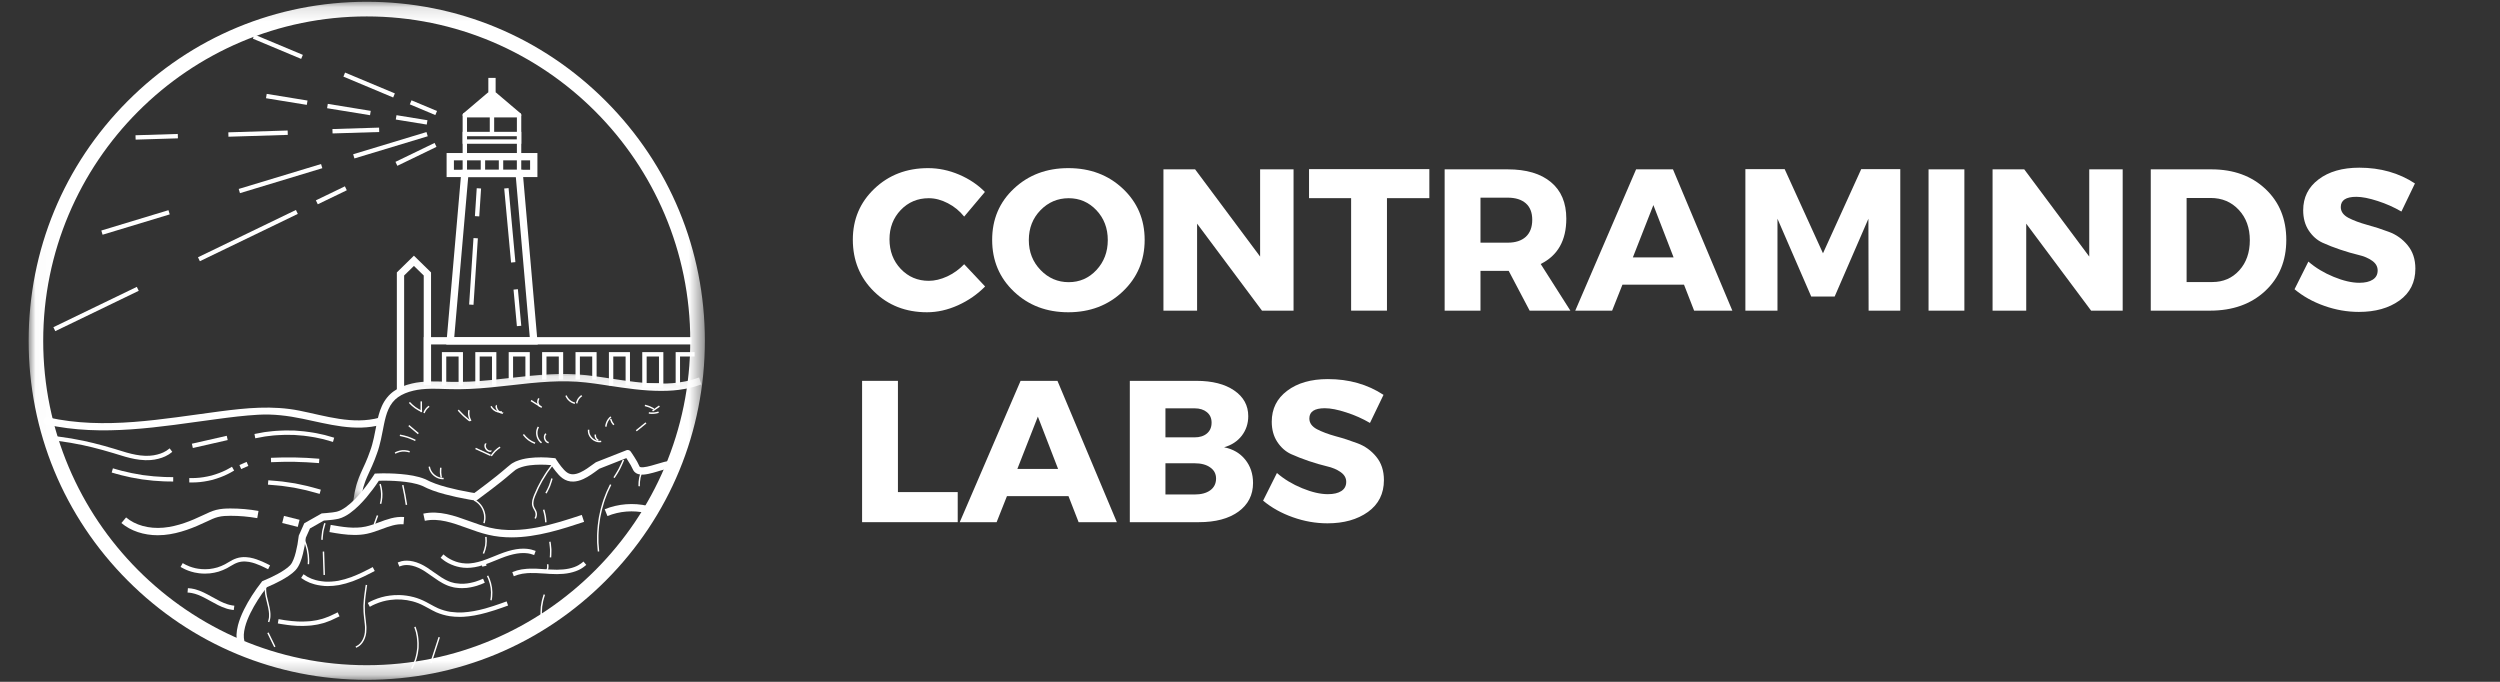 <svg width="176" height="48" viewBox="0 0 176 48" fill="none" xmlns="http://www.w3.org/2000/svg">
<rect x="0" y="0" width="176" height="48" fill="#333333" stroke="none"/>
<mask id="mask0_5250_25894" style="mask-type:luminance" maskUnits="userSpaceOnUse" x="2" y="0" width="48" height="48">
<path d="M2.02 0.133H49.539V47.78H2.02V0.133Z" fill="white"/>
</mask>
<g mask="url(#mask0_5250_25894)">
<path d="M25.82 1.156C13.259 1.156 3.042 11.401 3.042 23.993C3.042 36.586 13.259 46.831 25.82 46.831C38.378 46.831 48.595 36.586 48.595 23.993C48.595 11.401 38.378 1.156 25.82 1.156ZM25.82 47.86C19.46 47.86 13.483 45.377 8.988 40.87C4.491 36.362 2.016 30.368 2.016 23.993C2.016 17.618 4.491 11.625 8.988 7.116C13.483 2.608 19.46 0.125 25.82 0.125C32.178 0.125 38.154 2.608 42.65 7.116C47.147 11.625 49.622 17.618 49.622 23.993C49.622 30.368 47.147 36.362 42.65 40.87C38.154 45.377 32.178 47.86 25.82 47.86Z" fill="white"/>
</g>
<path d="M16.705 45.249C16.616 44.892 16.632 44.499 16.755 44.01C16.848 43.661 16.986 43.302 17.18 42.911C17.505 42.256 17.923 41.605 18.418 40.971L18.46 40.918L18.52 40.892C18.883 40.743 19.228 40.58 19.543 40.409C19.71 40.319 19.87 40.223 20.02 40.122C20.194 40.006 20.323 39.903 20.425 39.795C20.535 39.679 20.608 39.519 20.665 39.379C20.724 39.234 20.777 39.069 20.828 38.861C20.915 38.519 20.981 38.157 21.028 37.752L21.032 37.712L21.422 36.837L22.647 36.144L22.994 36.117C23.076 36.109 23.157 36.1 23.239 36.091C23.285 36.087 23.331 36.082 23.377 36.078C23.41 36.072 23.448 36.067 23.487 36.061L23.584 36.045C23.632 36.038 23.677 36.032 23.714 36.021C23.822 35.992 23.925 35.951 24.028 35.898C24.145 35.837 24.251 35.765 24.332 35.71C24.772 35.396 25.139 34.993 25.408 34.679C25.736 34.289 26.041 33.876 26.314 33.453L26.385 33.341L26.519 33.335C27.075 33.311 27.648 33.324 28.226 33.374C28.787 33.427 29.381 33.506 29.936 33.734L29.959 33.745C30.384 33.968 30.866 34.144 31.475 34.304C31.96 34.434 32.49 34.548 33.093 34.657L33.18 34.672C33.251 34.684 33.323 34.696 33.394 34.707L33.647 34.521L34.315 34.017L34.973 33.502C35.084 33.42 35.189 33.33 35.29 33.243L35.611 32.973C35.649 32.94 35.684 32.911 35.719 32.881C35.792 32.819 35.867 32.754 35.95 32.694L35.974 32.675C35.998 32.659 36.02 32.64 36.043 32.626L36.062 32.615L36.274 32.501L36.37 32.462C36.626 32.359 36.912 32.288 37.246 32.245C37.8 32.179 38.381 32.181 38.978 32.247L39.101 32.26L39.167 32.363C39.285 32.545 39.398 32.705 39.517 32.854C39.642 33.006 39.763 33.151 39.908 33.254C40.033 33.346 40.187 33.394 40.344 33.389C40.496 33.385 40.663 33.343 40.852 33.256C41.182 33.104 41.477 32.887 41.791 32.657L41.883 32.591C41.903 32.574 41.941 32.545 41.994 32.525L44.084 31.703C44.09 31.699 44.095 31.697 44.101 31.696L44.125 31.688C44.231 31.661 44.343 31.701 44.407 31.795L44.436 31.839C44.462 31.876 44.486 31.911 44.51 31.946C44.629 32.122 44.741 32.309 44.849 32.49L44.858 32.506L44.999 32.789C45.005 32.798 45.012 32.811 45.017 32.824C45.025 32.837 45.032 32.854 45.038 32.863C45.049 32.872 45.056 32.876 45.058 32.876L45.069 32.879C45.118 32.898 45.182 32.903 45.278 32.896C45.357 32.89 45.445 32.877 45.555 32.854C45.755 32.813 45.953 32.754 46.143 32.697L46.275 32.659C46.433 32.611 46.594 32.561 46.759 32.519C46.975 32.466 47.214 32.407 47.467 32.427L47.423 32.94C47.256 32.925 47.076 32.971 46.888 33.017C46.733 33.058 46.576 33.105 46.422 33.151L46.29 33.192C46.097 33.249 45.879 33.313 45.659 33.359C45.525 33.387 45.415 33.403 45.313 33.411C45.201 33.418 45.054 33.418 44.904 33.367C44.819 33.341 44.742 33.293 44.671 33.223C44.611 33.161 44.579 33.098 44.557 33.052L44.403 32.747C44.304 32.582 44.203 32.413 44.095 32.251L42.194 32.999C42.185 33.008 42.174 33.014 42.165 33.021L42.093 33.072C41.774 33.308 41.444 33.55 41.067 33.725C40.81 33.841 40.579 33.898 40.357 33.903C40.086 33.913 39.822 33.828 39.607 33.672C39.415 33.534 39.259 33.352 39.12 33.177C39.011 33.043 38.907 32.901 38.803 32.745C38.285 32.697 37.783 32.699 37.308 32.756C37.02 32.793 36.777 32.854 36.562 32.94L36.48 32.973L36.318 33.061C36.309 33.069 36.298 33.076 36.287 33.083L36.252 33.111C36.184 33.159 36.12 33.214 36.053 33.273C36.016 33.306 35.977 33.337 35.939 33.368L35.622 33.637C35.517 33.727 35.404 33.821 35.286 33.911L34.626 34.425L33.53 35.247L33.427 35.232C33.315 35.218 33.203 35.197 33.092 35.179L33.005 35.164C32.386 35.054 31.843 34.934 31.345 34.802C30.703 34.635 30.189 34.446 29.731 34.207C29.242 34.008 28.695 33.934 28.18 33.887C27.672 33.843 27.166 33.83 26.671 33.844C26.405 34.247 26.112 34.639 25.799 35.012C25.509 35.35 25.115 35.784 24.629 36.131C24.532 36.199 24.405 36.284 24.262 36.355C24.13 36.425 23.989 36.48 23.85 36.517C23.788 36.536 23.72 36.545 23.661 36.554L23.567 36.569C23.523 36.576 23.48 36.583 23.434 36.589C23.384 36.594 23.338 36.598 23.294 36.604C23.208 36.613 23.122 36.622 23.036 36.629L22.801 36.648L21.822 37.203L21.532 37.852C21.483 38.264 21.417 38.635 21.327 38.986C21.268 39.219 21.21 39.405 21.142 39.574C21.065 39.76 20.966 39.973 20.796 40.15C20.667 40.286 20.511 40.414 20.304 40.552C20.141 40.661 19.967 40.765 19.787 40.863C19.474 41.032 19.136 41.194 18.781 41.343C18.324 41.933 17.941 42.536 17.639 43.14C17.462 43.499 17.334 43.826 17.252 44.139C17.151 44.539 17.136 44.852 17.204 45.124L16.705 45.249Z" fill="white"/>
<mask id="mask1_5250_25894" style="mask-type:luminance" maskUnits="userSpaceOnUse" x="24" y="26" width="26" height="10">
<path d="M24.406 26.117H49.539V35.529H24.406V26.117Z" fill="white"/>
</mask>
<g mask="url(#mask1_5250_25894)">
<path d="M25.379 35.345L24.871 35.264L24.924 34.933C24.93 34.897 24.935 34.864 24.941 34.828C24.954 34.74 24.97 34.63 25.003 34.509L25.06 34.27C25.065 34.251 25.067 34.239 25.071 34.224C25.078 34.187 25.087 34.15 25.1 34.114L25.146 33.97C25.159 33.935 25.17 33.902 25.181 33.869C25.201 33.801 25.227 33.726 25.258 33.648L25.392 33.321L25.727 32.588C25.841 32.323 25.953 32.058 26.048 31.77L26.052 31.759C26.167 31.459 26.252 31.121 26.318 30.828C26.362 30.626 26.402 30.419 26.446 30.198C26.473 30.055 26.501 29.909 26.53 29.764C26.611 29.386 26.703 28.985 26.882 28.591C27.077 28.156 27.37 27.79 27.729 27.538C28.079 27.292 28.505 27.112 28.998 27C29.383 26.908 29.808 26.862 30.369 26.852C30.697 26.851 31.029 26.86 31.352 26.871C31.482 26.875 31.612 26.878 31.742 26.882C32.573 26.902 33.471 26.863 34.485 26.762C34.971 26.716 35.464 26.659 35.941 26.606C36.37 26.558 36.813 26.509 37.248 26.465C38.311 26.36 39.175 26.317 39.965 26.33C40.876 26.34 41.752 26.463 42.502 26.575L42.895 26.634C43.542 26.733 44.152 26.825 44.726 26.889C46.024 27.044 47.192 27.044 48.013 26.889L48.292 26.841L48.745 26.729C48.774 26.72 48.809 26.709 48.842 26.698C48.864 26.691 48.882 26.683 48.902 26.678L49.218 26.573L49.377 27.062L49.005 27.185C48.965 27.2 48.921 27.215 48.873 27.227L48.389 27.347L48.105 27.396C47.236 27.558 46.013 27.56 44.666 27.4C44.084 27.334 43.468 27.242 42.818 27.145L42.425 27.084C41.692 26.974 40.838 26.854 39.958 26.845C39.186 26.832 38.342 26.875 37.299 26.977C36.868 27.021 36.425 27.069 35.998 27.119C35.519 27.172 35.024 27.227 34.535 27.275C33.501 27.376 32.582 27.417 31.73 27.396C31.598 27.393 31.466 27.389 31.335 27.386C31.004 27.375 30.692 27.363 30.377 27.367C29.854 27.376 29.465 27.417 29.113 27.501C28.684 27.599 28.32 27.753 28.024 27.959C27.74 28.159 27.507 28.45 27.35 28.803C27.192 29.15 27.108 29.52 27.034 29.869C27.005 30.012 26.976 30.156 26.95 30.295C26.906 30.52 26.866 30.731 26.818 30.942C26.748 31.251 26.659 31.61 26.534 31.939C26.431 32.244 26.316 32.518 26.197 32.795L25.841 33.58L25.733 33.843C25.709 33.902 25.689 33.963 25.67 34.025C25.658 34.064 25.645 34.101 25.634 34.136L25.588 34.273C25.581 34.294 25.577 34.318 25.571 34.34C25.568 34.358 25.562 34.376 25.559 34.393L25.5 34.637C25.472 34.737 25.461 34.821 25.449 34.902C25.443 34.944 25.436 34.983 25.43 35.02L25.379 35.345Z" fill="white"/>
</g>
<path d="M30.345 27.1H29.832V23.734H48.675V24.249H30.345V27.1Z" fill="white"/>
<path d="M32.593 27.135H32.285V25.098H31.417V27.135H31.109V24.789H32.593V27.135Z" fill="white"/>
<path d="M34.944 27.135H34.636V25.098H33.769V27.135H33.461V24.789H34.944V27.135Z" fill="white"/>
<path d="M37.297 26.723H36.988V25.098H36.12V26.723H35.812V24.789H37.297V26.723Z" fill="white"/>
<path d="M39.647 26.723H39.339V25.098H38.472V26.723H38.164V24.789H39.647V26.723Z" fill="white"/>
<path d="M42.001 26.723H41.693V25.098H40.824V26.723H40.516V24.789H42.001V26.723Z" fill="white"/>
<path d="M44.35 27.135H44.042V25.098H43.175V27.135H42.867V24.789H44.35V27.135Z" fill="white"/>
<path d="M45.525 26.98H46.392V25.098H45.525V26.98ZM46.7 27.289H45.215V24.789H46.7V27.289Z" fill="white"/>
<path d="M47.874 27.135H47.566V24.789H48.896V25.098H47.874V27.135Z" fill="white"/>
<path d="M28.451 27.539H27.938V19.178L29.14 18L30.345 19.178V27.11H29.831V19.395L29.14 18.721L28.451 19.395V27.539Z" fill="white"/>
<path d="M31.979 23.742H37.297L36.315 12.468H32.962L31.979 23.742ZM37.857 24.256H31.418L32.49 11.953H36.786L37.857 24.256Z" fill="white"/>
<path d="M31.955 11.952H37.319V11.288H31.955V11.952ZM37.834 12.466H31.441V10.773H37.834V12.466Z" fill="white"/>
<path d="M32.879 12.21H32.57V11.031H32.879V12.21Z" fill="white"/>
<path d="M34.153 12.21H33.844V11.031H34.153V12.21Z" fill="white"/>
<path d="M35.426 12.21H35.117V11.031H35.426V12.21Z" fill="white"/>
<path d="M34.789 9.434H34.48V8.094H34.789V9.434Z" fill="white"/>
<path d="M36.696 12.21H36.387V11.031H36.696V12.21Z" fill="white"/>
<path d="M32.878 10.877H36.389V8.254H32.878V10.877ZM36.543 11.186H32.724C32.64 11.186 32.57 11.116 32.57 11.032V8.1C32.57 8.015 32.64 7.945 32.724 7.945H36.543C36.629 7.945 36.697 8.015 36.697 8.1V11.032C36.697 11.116 36.629 11.186 36.543 11.186Z" fill="white"/>
<path d="M33.144 7.942H36.123L34.635 6.677L33.144 7.942ZM36.543 8.251H32.724C32.66 8.251 32.602 8.21 32.58 8.15C32.557 8.089 32.576 8.021 32.625 7.979L34.534 6.358C34.593 6.308 34.677 6.308 34.734 6.358L36.644 7.979C36.692 8.021 36.71 8.089 36.688 8.15C36.666 8.21 36.607 8.251 36.543 8.251Z" fill="white"/>
<path d="M34.633 6.477L32.723 8.098H36.541L34.633 6.477Z" fill="white"/>
<path d="M32.878 9.812H36.389V9.59H32.878V9.812ZM36.697 10.121H32.57V9.281H36.697V10.121Z" fill="white"/>
<path d="M34.892 6.481H34.379V5.484H34.892V6.481Z" fill="white"/>
<path d="M3.892 23.313L3.758 23.034L9.632 20.195L9.767 20.473L3.892 23.313Z" fill="white"/>
<path d="M14.071 18.39L13.938 18.112L20.833 14.781L20.966 15.059L14.071 18.39Z" fill="white"/>
<path d="M22.372 14.382L22.238 14.104L24.281 13.117L24.414 13.395L22.372 14.382Z" fill="white"/>
<path d="M27.974 11.673L27.84 11.395L30.595 10.062L30.729 10.34L27.974 11.673Z" fill="white"/>
<path d="M21.202 4.147L17.801 2.722L17.918 2.438L21.321 3.862L21.202 4.147Z" fill="white"/>
<path d="M27.679 6.863L24.176 5.394L24.293 5.109L27.798 6.576L27.679 6.863Z" fill="white"/>
<path d="M30.646 8.101L28.852 7.347L28.969 7.062L30.766 7.814L30.646 8.101Z" fill="white"/>
<path d="M7.221 16.525L7.133 16.229L11.859 14.797L11.949 15.093L7.221 16.525Z" fill="white"/>
<path d="M16.893 13.598L16.805 13.302L22.602 11.547L22.692 11.841L16.893 13.598Z" fill="white"/>
<path d="M24.951 11.155L24.863 10.859L30.024 9.297L30.112 9.593L24.951 11.155Z" fill="white"/>
<path d="M21.599 7.383L18.727 6.915L18.776 6.609L21.649 7.078L21.599 7.383Z" fill="white"/>
<path d="M26.05 8.11L23.027 7.618L23.077 7.312L26.1 7.805L26.05 8.11Z" fill="white"/>
<path d="M30.043 8.769L27.863 8.415L27.913 8.109L30.093 8.464L30.043 8.769Z" fill="white"/>
<path d="M9.548 9.83L9.539 9.522L12.516 9.43L12.526 9.739L9.548 9.83Z" fill="white"/>
<path d="M16.083 9.625L16.074 9.316L20.251 9.188L20.26 9.496L16.083 9.625Z" fill="white"/>
<path d="M23.412 9.394L23.402 9.085L26.688 8.984L26.697 9.293L23.412 9.394Z" fill="white"/>
<path d="M3.235 29.879C7.22 30.772 11.27 30.037 15.25 29.506C16.222 29.375 17.199 29.252 18.178 29.197C19.238 29.136 20.266 29.265 21.3 29.48C23.132 29.859 24.982 30.406 26.844 29.903C27.163 29.816 27.028 29.32 26.709 29.406C24.822 29.916 22.923 29.278 21.071 28.908C19.183 28.533 17.338 28.719 15.447 28.965C11.452 29.484 7.374 30.28 3.372 29.383C3.05 29.309 2.912 29.805 3.235 29.879Z" fill="white"/>
<path d="M11.112 37.681C10.12 37.681 9.203 37.378 8.547 36.821L8.877 36.427C9.526 36.977 10.485 37.24 11.508 37.148C12.525 37.056 13.477 36.659 14.272 36.28L14.351 36.244C14.624 36.113 14.907 35.979 15.216 35.898C15.565 35.808 15.922 35.797 16.229 35.797C16.229 35.797 16.23 35.797 16.232 35.797C16.89 35.797 17.552 35.856 18.199 35.97L18.11 36.477C17.492 36.367 16.859 36.312 16.232 36.312C16.23 36.312 16.229 36.312 16.229 36.312C15.955 36.312 15.636 36.321 15.345 36.398C15.085 36.464 14.835 36.584 14.573 36.709L14.492 36.745C13.704 37.12 12.657 37.562 11.553 37.661C11.405 37.674 11.258 37.681 11.112 37.681Z" fill="white"/>
<path d="M20.963 37.094L19.867 36.82L19.992 36.32L21.088 36.594L20.963 37.094Z" fill="white"/>
<path d="M24.964 37.661C24.352 37.661 23.747 37.556 23.191 37.457L23.281 36.952C24.095 37.095 24.937 37.242 25.74 37.071C26.051 37.005 26.356 36.891 26.678 36.772C27.239 36.562 27.821 36.347 28.451 36.398L28.409 36.911C27.894 36.869 27.39 37.056 26.858 37.255C26.532 37.376 26.194 37.501 25.846 37.575C25.553 37.637 25.258 37.661 24.964 37.661Z" fill="white"/>
<path d="M36.008 37.831C35.457 37.831 34.903 37.776 34.357 37.645C33.854 37.528 33.357 37.347 32.877 37.173C31.854 36.803 30.886 36.454 29.909 36.664L29.801 36.16C30.923 35.919 32.004 36.311 33.051 36.689C33.519 36.858 34.001 37.033 34.474 37.145C36.679 37.666 39.052 36.881 40.958 36.25L41.12 36.739C39.611 37.237 37.82 37.831 36.008 37.831Z" fill="white"/>
<path d="M42.763 36.329L42.57 35.851C43.524 35.464 44.6 35.381 45.601 35.614L45.483 36.116C44.585 35.905 43.619 35.982 42.763 36.329Z" fill="white"/>
<path d="M14.431 40.383C14.13 40.383 13.875 40.343 13.695 40.304C13.362 40.229 13.112 40.124 12.964 40.047C12.905 40.021 12.854 39.992 12.815 39.97C12.801 39.962 12.79 39.955 12.779 39.95L12.711 39.911L12.863 39.643L12.927 39.678C12.938 39.683 12.953 39.692 12.969 39.703C13.006 39.724 13.046 39.747 13.096 39.77C13.211 39.828 13.442 39.931 13.761 40.003C13.983 40.051 14.335 40.1 14.75 40.058C14.926 40.038 15.111 40.001 15.3 39.948C15.487 39.889 15.666 39.815 15.831 39.729C15.905 39.689 15.978 39.645 16.051 39.602C16.15 39.541 16.255 39.481 16.359 39.426C16.39 39.409 16.427 39.393 16.46 39.38C16.475 39.374 16.489 39.369 16.502 39.361L16.519 39.354C16.563 39.336 16.612 39.314 16.667 39.299L16.682 39.295C16.724 39.282 16.772 39.268 16.821 39.258L16.841 39.255C16.882 39.246 16.928 39.236 16.977 39.233C17.41 39.179 17.804 39.29 18.062 39.378C18.356 39.477 18.594 39.593 18.75 39.668L19.012 39.799L18.875 40.077L18.623 39.95C18.458 39.871 18.238 39.764 17.963 39.67C17.734 39.593 17.384 39.494 17.006 39.54C16.972 39.543 16.939 39.551 16.904 39.558L16.876 39.564C16.841 39.569 16.808 39.578 16.774 39.589L16.75 39.597C16.713 39.606 16.678 39.622 16.642 39.637L16.629 39.645C16.614 39.65 16.596 39.657 16.577 39.665C16.554 39.676 16.53 39.685 16.508 39.698C16.403 39.751 16.308 39.808 16.207 39.867C16.132 39.913 16.055 39.957 15.978 40.001C15.793 40.097 15.597 40.179 15.388 40.244C15.179 40.304 14.975 40.345 14.783 40.365C14.66 40.378 14.542 40.383 14.431 40.383Z" fill="white"/>
<path d="M23.075 41.26C23 41.26 22.924 41.256 22.853 41.253C22.483 41.221 22.195 41.164 21.971 41.08L21.914 41.062C21.874 41.049 21.837 41.036 21.801 41.023L21.788 41.017L21.513 40.885C21.478 40.869 21.45 40.85 21.425 40.834C21.416 40.826 21.406 40.821 21.397 40.815L21.199 40.688L21.366 40.427L21.56 40.552C21.568 40.558 21.581 40.567 21.595 40.576C21.612 40.586 21.628 40.598 21.648 40.608L21.914 40.734C21.945 40.747 21.978 40.758 22.011 40.769L22.074 40.789C22.275 40.865 22.538 40.916 22.875 40.946C23.161 40.962 23.487 40.942 23.812 40.887C24.111 40.828 24.42 40.742 24.728 40.63C25.014 40.519 25.282 40.405 25.498 40.299C25.706 40.201 25.876 40.111 26.003 40.047L26.239 39.922L26.382 40.196L26.144 40.321C26.015 40.387 25.841 40.477 25.632 40.576C25.407 40.688 25.137 40.802 24.837 40.918C24.51 41.038 24.186 41.128 23.867 41.19C23.597 41.236 23.328 41.26 23.075 41.26Z" fill="white"/>
<path d="M32.534 41.406C32.385 41.406 32.224 41.395 32.053 41.37C31.965 41.36 31.883 41.336 31.804 41.314L31.751 41.301C31.731 41.294 31.716 41.29 31.701 41.287C31.669 41.279 31.63 41.268 31.591 41.252L31.454 41.199C31.406 41.18 31.353 41.156 31.302 41.129L31.17 41.062C31.076 41.011 30.986 40.956 30.897 40.901C30.719 40.787 30.547 40.665 30.381 40.548C30.22 40.432 30.068 40.324 29.912 40.224C29.61 40.028 29.3 39.89 29.016 39.825C28.889 39.796 28.761 39.779 28.638 39.778H28.636C28.539 39.778 28.444 39.789 28.356 39.807C28.257 39.831 28.207 39.849 28.187 39.858L28.116 39.888L28 39.601L28.068 39.574C28.117 39.551 28.192 39.528 28.286 39.505C28.4 39.482 28.517 39.469 28.638 39.469H28.64C28.788 39.471 28.937 39.489 29.085 39.524C29.402 39.596 29.747 39.748 30.079 39.965C30.238 40.066 30.402 40.184 30.559 40.296C30.723 40.412 30.889 40.531 31.06 40.64C31.144 40.691 31.23 40.743 31.315 40.79L31.443 40.855C31.485 40.877 31.526 40.895 31.564 40.91L31.707 40.967C31.731 40.976 31.755 40.982 31.779 40.989C31.797 40.993 31.817 40.998 31.835 41.004L31.887 41.018C31.956 41.037 32.024 41.055 32.087 41.061L32.097 41.062C32.506 41.129 32.855 41.088 33.075 41.044L33.086 41.042C33.141 41.035 33.194 41.02 33.249 41.005L33.28 40.998C33.304 40.993 33.328 40.985 33.352 40.98C33.39 40.971 33.428 40.961 33.463 40.95C33.5 40.938 33.54 40.923 33.579 40.91C33.645 40.888 33.703 40.868 33.755 40.847L34.008 40.741L34.129 41.024L33.872 41.134C33.813 41.156 33.748 41.178 33.676 41.202C33.639 41.215 33.601 41.228 33.559 41.243C33.515 41.257 33.471 41.268 33.427 41.279C33.405 41.285 33.381 41.29 33.359 41.296L33.328 41.305C33.269 41.32 33.203 41.336 33.132 41.347C32.979 41.379 32.774 41.406 32.534 41.406Z" fill="white"/>
<path d="M32.886 39.979C32.519 39.979 32.206 39.902 31.993 39.83C31.646 39.713 31.403 39.562 31.258 39.457C31.205 39.422 31.157 39.382 31.122 39.352C31.108 39.341 31.096 39.33 31.084 39.321L31.02 39.268L31.214 39.029L31.274 39.077C31.284 39.086 31.302 39.1 31.322 39.117C31.353 39.143 31.388 39.174 31.432 39.202C31.544 39.282 31.767 39.426 32.092 39.538C32.323 39.617 32.69 39.702 33.113 39.659C33.454 39.63 33.83 39.534 34.296 39.356C34.468 39.292 34.64 39.222 34.807 39.154C35.027 39.064 35.256 38.97 35.478 38.893C35.874 38.753 36.257 38.665 36.587 38.635C36.991 38.602 37.279 38.656 37.414 38.691C37.513 38.716 37.588 38.738 37.643 38.762L37.711 38.786L37.605 39.077L37.533 39.051C37.484 39.031 37.407 39.009 37.337 38.99C37.139 38.939 36.875 38.922 36.613 38.944C36.309 38.97 35.951 39.053 35.579 39.183C35.364 39.259 35.15 39.347 34.923 39.439C34.754 39.509 34.58 39.58 34.406 39.645C33.911 39.834 33.509 39.935 33.142 39.966C33.054 39.975 32.968 39.979 32.886 39.979Z" fill="white"/>
<path d="M32.366 43.428C32.126 43.428 31.891 43.412 31.666 43.38C31.337 43.327 31.018 43.235 30.716 43.107C30.522 43.018 30.337 42.917 30.159 42.818C30.06 42.765 29.962 42.711 29.863 42.66C29.594 42.515 29.317 42.406 29.042 42.334C28.532 42.2 27.979 42.165 27.484 42.235C27.121 42.279 26.771 42.375 26.415 42.529L26.248 42.605L26.035 42.719L25.891 42.447L26.113 42.327L26.29 42.246C26.677 42.081 27.053 41.976 27.445 41.928C27.819 41.877 28.417 41.851 29.119 42.035C29.418 42.112 29.717 42.232 30.008 42.386C30.107 42.438 30.206 42.493 30.307 42.548C30.48 42.643 30.659 42.741 30.839 42.822C31.117 42.941 31.411 43.026 31.712 43.075C31.994 43.114 32.293 43.129 32.597 43.114C33.085 43.084 33.598 42.993 34.166 42.836C34.593 42.715 34.942 42.597 35.255 42.485L35.666 42.338L35.77 42.629L35.358 42.778C35.041 42.89 34.685 43.011 34.249 43.132C33.66 43.298 33.125 43.392 32.614 43.423C32.531 43.426 32.449 43.428 32.366 43.428Z" fill="white"/>
<path d="M21.368 44.065C21.363 44.065 21.357 44.065 21.353 44.065L20.957 44.062L20.835 44.054C20.618 44.038 20.417 44.025 20.237 43.997C20.059 43.977 19.903 43.951 19.79 43.931L19.559 43.891L19.61 43.587L19.843 43.626C19.953 43.646 20.103 43.672 20.277 43.69C20.45 43.718 20.646 43.731 20.855 43.745L20.97 43.753L21.355 43.756C21.436 43.758 21.518 43.751 21.605 43.745C21.654 43.742 21.705 43.738 21.755 43.736C21.841 43.734 21.925 43.72 22.013 43.707C22.059 43.699 22.103 43.692 22.147 43.687C22.166 43.683 22.191 43.679 22.217 43.676C22.257 43.67 22.294 43.664 22.327 43.657L22.701 43.563C22.732 43.558 22.763 43.545 22.794 43.532C22.816 43.525 22.838 43.516 22.86 43.51C22.895 43.495 22.934 43.483 22.972 43.468C23.04 43.444 23.102 43.422 23.161 43.398L23.773 43.109L23.904 43.389L23.284 43.681C23.214 43.711 23.146 43.734 23.077 43.758C23.04 43.773 23.002 43.786 22.961 43.801C22.939 43.808 22.921 43.815 22.904 43.823C22.866 43.837 22.822 43.854 22.772 43.865L22.4 43.957C22.353 43.97 22.305 43.975 22.259 43.983C22.237 43.984 22.215 43.988 22.193 43.992C22.145 43.997 22.103 44.005 22.063 44.012C21.968 44.027 21.869 44.041 21.766 44.045C21.722 44.047 21.674 44.051 21.627 44.054C21.542 44.06 21.456 44.065 21.368 44.065Z" fill="white"/>
<path d="M16.456 42.947L16.307 42.925C16.25 42.921 16.184 42.904 16.12 42.89L15.988 42.857L15.895 42.825C15.717 42.772 15.522 42.682 15.354 42.601C15.167 42.507 14.974 42.401 14.778 42.292C14.595 42.189 14.399 42.083 14.215 41.995C14.001 41.895 13.845 41.836 13.716 41.801L13.509 41.752C13.454 41.741 13.399 41.73 13.361 41.728L13.203 41.715L13.229 41.406L13.379 41.421C13.431 41.421 13.493 41.432 13.568 41.449L13.684 41.471L13.799 41.504C13.942 41.542 14.113 41.608 14.345 41.715C14.54 41.807 14.739 41.917 14.927 42.022C15.121 42.129 15.308 42.233 15.489 42.324C15.645 42.399 15.827 42.482 15.986 42.531L16.131 42.574L16.193 42.588C16.245 42.601 16.3 42.616 16.342 42.62L16.498 42.64L16.456 42.947Z" fill="white"/>
<path d="M36.171 40.568L36.066 40.278L36.279 40.202C36.292 40.197 36.303 40.193 36.314 40.189C36.341 40.178 36.373 40.167 36.407 40.158L36.714 40.088L36.888 40.066C37.146 40.028 37.454 40.028 37.748 40.035C37.979 40.044 38.224 40.061 38.459 40.077L38.712 40.094C39.073 40.116 39.379 40.114 39.647 40.088C39.929 40.064 40.197 40.007 40.426 39.923C40.652 39.842 40.813 39.739 40.908 39.667C40.949 39.64 40.976 39.616 41 39.596C41.013 39.585 41.024 39.575 41.033 39.568L41.073 39.531L41.275 39.767L41.231 39.805C41.22 39.812 41.213 39.82 41.203 39.827C41.176 39.851 41.137 39.886 41.086 39.919C40.982 40 40.793 40.12 40.531 40.213C40.278 40.305 39.982 40.37 39.674 40.397C39.392 40.423 39.069 40.425 38.694 40.403L38.439 40.384C38.193 40.368 37.962 40.351 37.738 40.344C37.46 40.336 37.168 40.336 36.932 40.371L36.761 40.393L36.477 40.46C36.459 40.463 36.439 40.471 36.422 40.478C36.407 40.483 36.393 40.489 36.38 40.493L36.171 40.568Z" fill="white"/>
<path d="M10.253 32.397C10.244 32.397 10.237 32.397 10.227 32.397C9.934 32.384 9.712 32.358 9.498 32.316C9.065 32.237 8.612 32.097 8.176 31.96L8.009 31.908C6.951 31.588 5.971 31.347 5.248 31.226L4.97 31.173C4.916 31.164 4.863 31.156 4.812 31.149C4.783 31.145 4.753 31.142 4.726 31.136L3.965 31.024L4.009 30.719L4.856 30.844C4.911 30.851 4.966 30.858 5.025 30.869L5.303 30.923C6.033 31.044 7.028 31.289 8.099 31.612L8.268 31.665C8.695 31.8 9.139 31.938 9.557 32.013C9.756 32.053 9.965 32.077 10.235 32.09C10.325 32.09 10.438 32.088 10.545 32.083C10.574 32.079 10.613 32.075 10.651 32.072C10.713 32.066 10.772 32.061 10.825 32.051C11.159 31.994 11.46 31.89 11.659 31.763L11.733 31.721C11.742 31.715 11.749 31.708 11.758 31.702L11.944 31.564L12.129 31.812L11.944 31.948C11.929 31.96 11.914 31.971 11.898 31.982L11.889 31.987L11.817 32.028C11.593 32.171 11.249 32.292 10.882 32.355C10.816 32.368 10.746 32.375 10.677 32.38C10.642 32.382 10.607 32.386 10.572 32.39C10.457 32.397 10.348 32.397 10.253 32.397Z" fill="white"/>
<path d="M13.576 31.54L13.508 31.238L15.963 30.68L16.03 30.981L13.576 31.54Z" fill="white"/>
<path d="M23.442 31.112L22.78 30.922C22.749 30.915 22.71 30.907 22.672 30.898L22.189 30.795C22.114 30.777 22.039 30.766 21.973 30.759L21.733 30.722C21.496 30.68 21.251 30.661 20.992 30.643C20.902 30.636 20.813 30.628 20.723 30.621C20.633 30.621 20.543 30.619 20.453 30.617C20.195 30.613 19.949 30.608 19.713 30.628L19.467 30.641C19.399 30.643 19.324 30.648 19.251 30.657L18.754 30.716C18.715 30.722 18.677 30.726 18.642 30.731L17.971 30.856L17.914 30.553L18.591 30.426C18.636 30.419 18.677 30.415 18.719 30.409L19.21 30.352C19.295 30.34 19.384 30.334 19.452 30.332L19.692 30.319C19.938 30.299 20.204 30.305 20.461 30.308C20.55 30.31 20.64 30.312 20.73 30.312H20.743C20.835 30.321 20.924 30.327 21.014 30.334C21.271 30.354 21.535 30.374 21.781 30.417L22.017 30.452C22.087 30.461 22.173 30.474 22.259 30.494L22.734 30.597C22.778 30.606 22.818 30.613 22.859 30.624L23.526 30.814L23.442 31.112Z" fill="white"/>
<path d="M12.192 33.899L12.007 33.897C11.88 33.893 11.713 33.899 11.504 33.886C11.084 33.873 10.536 33.824 10.005 33.75C9.471 33.669 8.932 33.559 8.521 33.45C8.391 33.421 8.272 33.384 8.177 33.357C8.127 33.342 8.083 33.329 8.045 33.318L7.863 33.267L7.948 32.969L8.127 33.022C8.166 33.031 8.212 33.044 8.265 33.061C8.36 33.088 8.47 33.121 8.595 33.151C9.002 33.257 9.528 33.364 10.049 33.445C10.567 33.517 11.105 33.564 11.519 33.577C11.724 33.59 11.891 33.585 12.012 33.588L12.195 33.59L12.192 33.899Z" fill="white"/>
<path d="M13.326 33.964L13.324 33.655H13.623C13.695 33.657 13.755 33.654 13.814 33.648C14.124 33.635 14.512 33.573 14.888 33.479C15.257 33.376 15.625 33.236 15.895 33.1C15.957 33.071 16.01 33.043 16.069 33.008L16.331 32.859L16.483 33.128L16.223 33.277C16.157 33.315 16.093 33.348 16.027 33.378C15.748 33.521 15.357 33.668 14.967 33.779C14.569 33.878 14.158 33.942 13.836 33.957C13.775 33.962 13.702 33.966 13.621 33.964H13.326Z" fill="white"/>
<path d="M16.98 33.021L16.855 32.738L17.361 32.516L17.484 32.799L16.98 33.021Z" fill="white"/>
<path d="M22.459 32.603L21.931 32.566C21.707 32.546 21.432 32.537 21.139 32.528C21.018 32.522 20.893 32.518 20.77 32.513C20.655 32.515 20.532 32.513 20.411 32.513C20.117 32.511 19.839 32.511 19.617 32.522L19.083 32.539L19.074 32.23L19.604 32.213C19.831 32.202 20.114 32.202 20.413 32.204C20.532 32.204 20.653 32.206 20.776 32.206C20.906 32.21 21.029 32.215 21.15 32.219C21.447 32.228 21.725 32.237 21.954 32.259L22.481 32.296L22.459 32.603Z" fill="white"/>
<path d="M22.502 34.77L21.94 34.616C21.705 34.54 21.408 34.48 21.094 34.415C20.966 34.388 20.834 34.36 20.702 34.333C20.57 34.314 20.438 34.294 20.308 34.274C19.991 34.226 19.69 34.18 19.45 34.169L18.863 34.12L18.889 33.812L19.47 33.86C19.721 33.873 20.029 33.919 20.354 33.969C20.484 33.989 20.618 34.009 20.752 34.028L20.763 34.029C20.895 34.057 21.027 34.085 21.157 34.112C21.478 34.178 21.782 34.243 22.028 34.318L22.585 34.472L22.502 34.77Z" fill="white"/>
<path d="M33.955 39.896L33.887 39.622L34.186 39.547L34.254 39.821L33.955 39.896Z" fill="white"/>
<path d="M37.714 36.524L37.624 36.472L37.648 36.432C37.657 36.415 37.676 36.377 37.689 36.32C37.703 36.255 37.705 36.193 37.696 36.132C37.687 36.066 37.656 35.989 37.604 35.904L37.593 35.886C37.546 35.805 37.491 35.711 37.465 35.599C37.441 35.489 37.445 35.364 37.472 35.224C37.496 35.116 37.535 34.998 37.592 34.853L37.832 34.312C37.85 34.272 37.872 34.235 37.892 34.197C37.903 34.176 37.914 34.156 37.923 34.136L38.103 33.8C38.184 33.658 38.268 33.524 38.343 33.406C38.385 33.344 38.424 33.281 38.461 33.222C38.538 33.112 38.605 33.018 38.664 32.939C38.693 32.901 38.719 32.866 38.743 32.835L38.849 32.688L38.932 32.748L38.825 32.895C38.803 32.926 38.776 32.961 38.746 33.002C38.69 33.079 38.62 33.173 38.545 33.279C38.512 33.336 38.471 33.397 38.431 33.463C38.352 33.585 38.272 33.711 38.193 33.849L38.015 34.184C38.004 34.204 37.993 34.224 37.982 34.246C37.962 34.281 37.944 34.318 37.927 34.355L37.687 34.893C37.632 35.031 37.595 35.143 37.573 35.246C37.547 35.37 37.546 35.482 37.566 35.577C37.588 35.673 37.636 35.755 37.681 35.835L37.692 35.851C37.751 35.947 37.788 36.037 37.799 36.118C37.81 36.189 37.806 36.265 37.789 36.342C37.773 36.41 37.753 36.454 37.738 36.482L37.714 36.524Z" fill="white"/>
<path d="M38.482 34.744L38.391 34.696L38.473 34.541C38.512 34.479 38.548 34.394 38.587 34.308C38.602 34.271 38.618 34.234 38.636 34.196C38.647 34.163 38.662 34.124 38.677 34.086C38.71 33.997 38.741 33.913 38.759 33.843L38.807 33.672L38.906 33.701L38.858 33.869C38.84 33.942 38.807 34.03 38.772 34.122C38.759 34.159 38.745 34.198 38.732 34.236C38.713 34.277 38.697 34.313 38.68 34.35C38.64 34.44 38.602 34.525 38.563 34.591L38.482 34.744Z" fill="white"/>
<path d="M38.375 36.775L38.366 36.634C38.364 36.575 38.353 36.501 38.342 36.426C38.339 36.393 38.335 36.362 38.329 36.329C38.324 36.301 38.316 36.268 38.309 36.237C38.294 36.16 38.28 36.09 38.261 36.035L38.223 35.897L38.322 35.867L38.361 36.003C38.379 36.062 38.395 36.136 38.41 36.215C38.417 36.246 38.425 36.279 38.43 36.31C38.436 36.347 38.44 36.38 38.445 36.411C38.456 36.49 38.467 36.566 38.469 36.63L38.478 36.768L38.375 36.775Z" fill="white"/>
<path d="M38.805 39.245L38.702 39.238L38.714 39.067C38.721 38.993 38.721 38.905 38.719 38.809C38.719 38.771 38.719 38.73 38.719 38.69C38.715 38.653 38.714 38.613 38.71 38.574C38.704 38.478 38.697 38.39 38.684 38.32L38.66 38.148L38.761 38.133L38.787 38.304C38.8 38.377 38.807 38.469 38.813 38.567C38.816 38.605 38.818 38.646 38.822 38.684C38.822 38.73 38.822 38.771 38.822 38.809C38.824 38.907 38.824 38.999 38.816 39.074L38.805 39.245Z" fill="white"/>
<path d="M38.541 40.224L38.445 40.188L38.471 40.116C38.484 40.088 38.491 40.051 38.501 40.013C38.504 39.995 38.508 39.976 38.511 39.96C38.51 39.95 38.511 39.932 38.513 39.914C38.515 39.875 38.517 39.836 38.513 39.811L38.504 39.73L38.607 39.719L38.614 39.796C38.622 39.831 38.618 39.875 38.616 39.921C38.614 39.938 38.613 39.954 38.613 39.972C38.607 39.998 38.603 40.017 38.602 40.033C38.592 40.077 38.583 40.121 38.567 40.156L38.541 40.224Z" fill="white"/>
<path d="M38.069 43.566L38.054 43.296C38.039 43.18 38.05 43.037 38.06 42.884C38.063 42.822 38.069 42.761 38.071 42.699C38.084 42.629 38.094 42.568 38.104 42.507C38.129 42.357 38.153 42.213 38.196 42.099L38.271 41.844L38.37 41.873L38.293 42.132C38.253 42.241 38.23 42.379 38.207 42.524C38.196 42.585 38.185 42.647 38.173 42.71C38.172 42.765 38.166 42.829 38.163 42.89C38.153 43.039 38.144 43.178 38.157 43.287L38.172 43.561L38.069 43.566Z" fill="white"/>
<path d="M43.27 33.655L43.184 33.6L43.305 33.414C43.358 33.337 43.415 33.236 43.475 33.13C43.499 33.087 43.525 33.041 43.55 32.997C43.572 32.953 43.594 32.907 43.616 32.863C43.671 32.753 43.723 32.65 43.757 32.565L43.844 32.359L43.939 32.4L43.851 32.604C43.818 32.692 43.765 32.797 43.71 32.909C43.688 32.953 43.664 32.999 43.642 33.045C43.614 33.093 43.589 33.137 43.565 33.181C43.503 33.289 43.446 33.392 43.389 33.471L43.27 33.655Z" fill="white"/>
<path d="M42.083 38.829L42.035 38.235C42.033 38.199 42.033 38.164 42.033 38.129L42.032 37.7C42.03 37.629 42.035 37.557 42.041 37.495L42.055 37.287C42.063 37.075 42.096 36.849 42.127 36.632C42.14 36.555 42.151 36.476 42.162 36.399C42.18 36.318 42.197 36.241 42.213 36.164C42.259 35.949 42.307 35.726 42.374 35.524L42.435 35.325C42.451 35.267 42.472 35.197 42.499 35.13L42.651 34.732C42.664 34.697 42.677 34.665 42.69 34.634L42.943 34.094L43.036 34.138L42.783 34.676C42.772 34.704 42.759 34.735 42.748 34.767L42.594 35.167C42.569 35.232 42.549 35.298 42.532 35.353L42.473 35.555C42.406 35.754 42.362 35.963 42.314 36.186C42.296 36.263 42.279 36.34 42.263 36.417C42.252 36.491 42.241 36.57 42.23 36.647C42.197 36.871 42.164 37.085 42.156 37.292L42.142 37.504C42.138 37.562 42.132 37.63 42.134 37.699L42.136 38.129C42.136 38.164 42.136 38.197 42.138 38.228L42.186 38.82L42.083 38.829Z" fill="white"/>
<path d="M34.12 36.842L34.021 36.814L34.043 36.733C34.05 36.713 34.056 36.686 34.061 36.647C34.071 36.605 34.074 36.568 34.078 36.531C34.085 36.45 34.081 36.355 34.065 36.233C34.048 36.129 34.017 36.015 33.971 35.908C33.926 35.801 33.867 35.7 33.803 35.616C33.728 35.52 33.66 35.452 33.599 35.404C33.57 35.379 33.541 35.357 33.506 35.333C33.471 35.309 33.447 35.296 33.431 35.287L33.355 35.246L33.403 35.156L33.477 35.195C33.498 35.206 33.524 35.221 33.563 35.248C33.599 35.272 33.634 35.298 33.665 35.325C33.73 35.375 33.803 35.45 33.883 35.551C33.953 35.645 34.017 35.754 34.067 35.868C34.114 35.983 34.149 36.105 34.168 36.219C34.184 36.349 34.188 36.454 34.179 36.539C34.177 36.577 34.171 36.62 34.162 36.665C34.157 36.708 34.149 36.739 34.142 36.765L34.12 36.842Z" fill="white"/>
<path d="M34.082 38.986L33.984 38.951L34.049 38.775C34.08 38.703 34.1 38.611 34.12 38.512C34.13 38.47 34.139 38.426 34.15 38.383C34.15 38.348 34.155 38.304 34.159 38.262C34.168 38.161 34.176 38.065 34.166 37.992L34.157 37.802L34.26 37.797L34.269 37.983C34.28 38.063 34.271 38.164 34.26 38.271C34.256 38.313 34.253 38.356 34.251 38.398C34.24 38.449 34.231 38.492 34.221 38.532C34.199 38.637 34.179 38.736 34.144 38.813L34.082 38.986Z" fill="white"/>
<path d="M34.618 42.264L34.517 42.249L34.529 42.174C34.53 42.157 34.532 42.139 34.536 42.117C34.543 42.076 34.55 42.032 34.552 41.981C34.571 41.812 34.565 41.595 34.538 41.383C34.505 41.174 34.45 40.964 34.387 40.81C34.371 40.756 34.351 40.716 34.334 40.679C34.323 40.659 34.314 40.641 34.309 40.626L34.277 40.558L34.371 40.516L34.402 40.584C34.409 40.6 34.417 40.617 34.426 40.635C34.444 40.672 34.466 40.718 34.484 40.773C34.549 40.933 34.605 41.15 34.64 41.369C34.668 41.589 34.673 41.813 34.655 41.988C34.653 42.041 34.644 42.093 34.639 42.133C34.635 42.154 34.631 42.17 34.629 42.187L34.618 42.264Z" fill="white"/>
<path d="M26.843 35.478L26.742 35.456L26.755 35.397C26.759 35.384 26.762 35.37 26.766 35.351C26.773 35.322 26.782 35.287 26.788 35.245C26.814 35.112 26.826 34.939 26.823 34.77C26.817 34.603 26.795 34.43 26.764 34.301C26.755 34.259 26.746 34.222 26.736 34.193C26.731 34.176 26.725 34.162 26.724 34.147L26.707 34.092L26.806 34.062L26.823 34.121C26.826 34.136 26.83 34.149 26.834 34.164C26.845 34.197 26.856 34.235 26.865 34.281C26.896 34.414 26.92 34.592 26.926 34.767C26.93 34.945 26.915 35.125 26.889 35.261C26.884 35.303 26.874 35.344 26.865 35.377C26.861 35.392 26.858 35.406 26.856 35.417L26.843 35.478Z" fill="white"/>
<path d="M26.404 36.92L26.309 36.886L26.529 36.273L26.627 36.308L26.404 36.92Z" fill="white"/>
<path d="M25.072 45.604L25.031 45.508L25.079 45.488C25.099 45.481 25.141 45.461 25.2 45.42C25.26 45.381 25.411 45.267 25.524 45.045C25.636 44.832 25.695 44.586 25.691 44.352L25.693 44.277C25.693 44.233 25.695 44.188 25.695 44.142L25.678 43.935C25.673 43.841 25.66 43.745 25.647 43.654C25.642 43.604 25.634 43.554 25.629 43.503L25.605 43.264C25.598 43.199 25.59 43.131 25.59 43.065L25.581 42.646L25.587 42.554C25.601 42.313 25.616 42.087 25.644 41.892C25.664 41.709 25.689 41.549 25.706 41.431L25.746 41.172L25.847 41.187L25.809 41.446C25.79 41.569 25.766 41.723 25.746 41.905C25.717 42.098 25.704 42.323 25.689 42.56L25.684 42.648L25.693 43.063C25.693 43.128 25.699 43.188 25.706 43.253L25.732 43.494C25.737 43.541 25.743 43.591 25.75 43.641C25.763 43.734 25.774 43.832 25.779 43.927L25.798 44.139C25.798 44.188 25.796 44.234 25.796 44.28L25.794 44.352C25.798 44.6 25.735 44.865 25.616 45.093C25.491 45.336 25.323 45.464 25.257 45.506C25.207 45.539 25.158 45.567 25.119 45.584L25.072 45.604Z" fill="white"/>
<path d="M22.718 38.006L22.617 38.001L22.626 37.815C22.628 37.734 22.643 37.635 22.658 37.532C22.663 37.489 22.669 37.447 22.674 37.405C22.685 37.357 22.694 37.315 22.702 37.274C22.724 37.171 22.746 37.074 22.772 36.997L22.825 36.82L22.924 36.85L22.871 37.028C22.845 37.102 22.825 37.195 22.803 37.296C22.794 37.337 22.785 37.379 22.775 37.421C22.772 37.46 22.764 37.504 22.759 37.546C22.744 37.646 22.731 37.741 22.729 37.819L22.718 38.006Z" fill="white"/>
<path d="M22.774 40.479L22.719 38.832L22.822 38.828L22.877 40.477L22.774 40.479Z" fill="white"/>
<path d="M21.762 39.721L21.661 39.717L21.663 39.629C21.663 39.61 21.665 39.588 21.667 39.562C21.669 39.515 21.672 39.461 21.669 39.401C21.669 39.204 21.639 38.952 21.59 38.708C21.533 38.469 21.452 38.228 21.372 38.051C21.348 37.993 21.324 37.945 21.302 37.903C21.289 37.88 21.278 37.86 21.271 37.842L21.23 37.767L21.322 37.719L21.363 37.798C21.37 37.816 21.381 37.835 21.392 37.855C21.414 37.897 21.441 37.949 21.467 38.011C21.549 38.191 21.63 38.438 21.689 38.686C21.74 38.938 21.771 39.197 21.771 39.399C21.775 39.461 21.771 39.52 21.77 39.568C21.768 39.592 21.766 39.612 21.766 39.63L21.762 39.721Z" fill="white"/>
<path d="M18.958 43.801L18.861 43.77L18.894 43.664C18.905 43.63 18.912 43.588 18.92 43.546L18.934 43.467L18.938 43.386C18.955 43.182 18.916 42.906 18.817 42.518C18.731 42.176 18.656 41.873 18.641 41.632C18.637 41.577 18.636 41.522 18.637 41.461C18.636 41.417 18.637 41.368 18.643 41.327L18.654 41.219L18.757 41.23L18.744 41.34C18.74 41.377 18.738 41.423 18.74 41.461C18.738 41.52 18.738 41.572 18.744 41.623C18.758 41.858 18.832 42.156 18.918 42.493C19.019 42.893 19.057 43.178 19.041 43.393L19.032 43.498L19.021 43.562C19.013 43.61 19.006 43.658 18.991 43.697L18.958 43.801Z" fill="white"/>
<path d="M19.302 45.562L18.816 44.569L18.91 44.523L19.394 45.518L19.302 45.562Z" fill="white"/>
<path d="M29.025 47.095L28.934 47.049L29.099 46.72C29.106 46.7 29.113 46.681 29.121 46.661L29.212 46.41C29.232 46.362 29.243 46.312 29.256 46.259C29.262 46.227 29.269 46.196 29.278 46.165C29.315 46.04 29.331 45.908 29.35 45.768C29.355 45.718 29.363 45.669 29.37 45.621C29.37 45.579 29.372 45.527 29.374 45.477C29.377 45.338 29.381 45.204 29.364 45.077C29.361 45.044 29.359 45.011 29.355 44.979C29.352 44.924 29.348 44.873 29.337 44.827L29.286 44.562C29.282 44.54 29.278 44.52 29.273 44.499L29.161 44.147L29.258 44.117L29.372 44.472C29.377 44.496 29.383 44.518 29.386 44.542L29.438 44.805C29.451 44.858 29.454 44.917 29.458 44.972C29.46 45.003 29.462 45.033 29.465 45.064C29.484 45.198 29.48 45.343 29.476 45.481C29.474 45.531 29.473 45.579 29.473 45.628C29.463 45.683 29.458 45.733 29.452 45.781C29.434 45.919 29.416 46.062 29.377 46.193C29.37 46.222 29.363 46.251 29.355 46.281C29.342 46.336 29.33 46.393 29.309 46.446L29.218 46.696C29.21 46.717 29.201 46.739 29.194 46.759L29.025 47.095Z" fill="white"/>
<path d="M30.382 46.691L30.285 46.66L30.872 44.844L30.969 44.875L30.382 46.691Z" fill="white"/>
<path d="M45.048 34.232L44.945 34.23L44.949 34.039C44.945 33.956 44.962 33.855 44.978 33.748C44.984 33.706 44.991 33.662 44.997 33.618C45.01 33.568 45.023 33.526 45.033 33.485C45.061 33.38 45.089 33.281 45.127 33.204L45.201 33.031L45.295 33.072L45.221 33.248C45.184 33.318 45.158 33.412 45.133 33.511C45.122 33.553 45.109 33.597 45.096 33.64C45.092 33.676 45.087 33.721 45.08 33.763C45.063 33.866 45.048 33.961 45.052 34.037L45.048 34.232Z" fill="white"/>
<path d="M28.562 35.551L28.446 34.852L28.305 34.161L28.406 34.141L28.547 34.834L28.665 35.534L28.562 35.551Z" fill="white"/>
<path d="M29.689 29.017L29.533 28.942C29.465 28.913 29.387 28.861 29.304 28.808C29.273 28.788 29.238 28.766 29.205 28.745C29.168 28.716 29.137 28.69 29.106 28.666C29.029 28.606 28.957 28.549 28.906 28.49L28.785 28.37L28.858 28.297L28.98 28.418C29.027 28.473 29.097 28.527 29.17 28.585C29.201 28.611 29.234 28.635 29.265 28.661C29.293 28.677 29.328 28.701 29.361 28.721C29.44 28.773 29.513 28.821 29.577 28.848L29.733 28.926L29.689 29.017Z" fill="white"/>
<path d="M29.708 29.013H29.605V28.258H29.708V29.013Z" fill="white"/>
<path d="M29.896 29.096L29.801 29.055L29.839 28.969C29.852 28.928 29.881 28.884 29.911 28.836C29.924 28.82 29.935 28.802 29.946 28.783L29.953 28.774C29.968 28.759 29.98 28.743 29.993 28.728C30.032 28.686 30.067 28.645 30.105 28.619L30.175 28.562L30.239 28.642L30.166 28.702C30.134 28.722 30.103 28.757 30.072 28.796C30.057 28.811 30.045 28.825 30.032 28.842C30.019 28.858 30.01 28.877 29.997 28.893C29.971 28.934 29.946 28.972 29.935 29.006L29.896 29.096Z" fill="white"/>
<path d="M29.417 30.567L28.746 30.001L28.812 29.922L29.483 30.488L29.417 30.567Z" fill="white"/>
<path d="M29.221 31.053L29.057 30.976C28.989 30.941 28.901 30.91 28.81 30.875C28.771 30.862 28.731 30.847 28.692 30.831C28.656 30.822 28.616 30.811 28.575 30.798C28.482 30.77 28.392 30.744 28.32 30.732L28.141 30.695L28.163 30.594L28.339 30.631C28.416 30.643 28.507 30.671 28.605 30.698C28.643 30.711 28.683 30.722 28.724 30.733C28.768 30.75 28.806 30.765 28.845 30.779C28.94 30.814 29.032 30.847 29.101 30.884L29.263 30.96L29.221 31.053Z" fill="white"/>
<path d="M27.837 31.947L27.789 31.855L27.831 31.834C27.84 31.829 27.85 31.823 27.861 31.82C27.883 31.807 27.912 31.792 27.947 31.779C28.04 31.739 28.176 31.706 28.31 31.691C28.449 31.682 28.587 31.691 28.691 31.715C28.722 31.719 28.753 31.73 28.777 31.737C28.788 31.741 28.799 31.744 28.807 31.746L28.854 31.759L28.825 31.858L28.781 31.845C28.772 31.844 28.761 31.84 28.746 31.834C28.724 31.829 28.7 31.82 28.671 31.816C28.574 31.794 28.444 31.785 28.319 31.794C28.198 31.807 28.071 31.838 27.983 31.877C27.952 31.886 27.928 31.899 27.908 31.91C27.895 31.917 27.884 31.923 27.875 31.926L27.837 31.947Z" fill="white"/>
<path d="M35.222 29.06C35.211 29.06 35.2 29.06 35.187 29.058C35.099 29.058 34.978 29.027 34.868 28.973C34.758 28.913 34.663 28.832 34.606 28.755C34.586 28.734 34.573 28.707 34.562 28.688C34.557 28.679 34.553 28.674 34.549 28.668L34.527 28.63L34.615 28.578L34.636 28.611C34.639 28.617 34.645 28.626 34.652 28.639C34.661 28.655 34.67 28.674 34.685 28.69C34.736 28.76 34.821 28.83 34.914 28.881C35.01 28.927 35.114 28.955 35.195 28.955C35.222 28.959 35.242 28.957 35.263 28.953C35.275 28.953 35.288 28.951 35.299 28.951L35.334 28.948L35.343 29.049L35.303 29.054C35.292 29.054 35.283 29.054 35.275 29.056C35.261 29.058 35.242 29.06 35.222 29.06Z" fill="white"/>
<path d="M35.397 29.139C35.37 29.136 35.326 29.13 35.269 29.113C35.188 29.09 35.093 29.025 35.018 28.943C34.945 28.852 34.897 28.75 34.886 28.665C34.877 28.606 34.879 28.562 34.88 28.54C34.88 28.535 34.88 28.555 34.897 28.569L34.967 28.492C34.985 28.509 34.983 28.529 34.983 28.546C34.981 28.564 34.981 28.601 34.989 28.65C34.996 28.716 35.038 28.803 35.095 28.876C35.155 28.941 35.234 28.996 35.298 29.014C35.346 29.029 35.385 29.035 35.403 29.036C35.418 29.038 35.438 29.04 35.451 29.06L35.366 29.117L35.408 29.09L35.397 29.139Z" fill="white"/>
<path d="M33.046 29.671L32.91 29.564C32.85 29.518 32.78 29.457 32.707 29.391C32.675 29.365 32.646 29.338 32.615 29.312C32.584 29.281 32.554 29.253 32.527 29.226C32.457 29.158 32.389 29.091 32.34 29.035L32.223 28.906L32.298 28.836L32.417 28.965C32.465 29.022 32.529 29.084 32.599 29.152C32.628 29.18 32.657 29.207 32.685 29.237C32.714 29.261 32.745 29.288 32.775 29.314C32.846 29.378 32.914 29.439 32.971 29.481L33.11 29.59L33.046 29.671Z" fill="white"/>
<path d="M33.099 29.654L33.084 29.625C33.081 29.617 33.077 29.61 33.073 29.604C33.062 29.586 33.051 29.564 33.042 29.54C33.009 29.47 32.98 29.373 32.961 29.273C32.945 29.172 32.941 29.069 32.95 28.99C32.95 28.966 32.954 28.943 32.958 28.924C32.959 28.915 32.959 28.91 32.961 28.902L32.967 28.867L33.068 28.882L33.062 28.915C33.062 28.922 33.06 28.931 33.059 28.941C33.057 28.957 33.053 28.976 33.053 28.998C33.044 29.071 33.05 29.167 33.062 29.257C33.079 29.343 33.106 29.435 33.136 29.5C33.145 29.523 33.154 29.54 33.163 29.553C33.167 29.562 33.173 29.571 33.176 29.579L33.191 29.606L33.099 29.654Z" fill="white"/>
<path d="M40.463 28.437L40.426 28.427C40.417 28.424 40.408 28.422 40.4 28.42C40.378 28.415 40.353 28.409 40.325 28.394C40.246 28.367 40.147 28.31 40.061 28.238C39.975 28.161 39.902 28.073 39.861 27.994C39.845 27.971 39.834 27.948 39.826 27.927C39.823 27.918 39.821 27.913 39.817 27.905L39.801 27.869L39.894 27.828L39.911 27.861C39.913 27.867 39.916 27.876 39.922 27.887C39.929 27.905 39.936 27.924 39.947 27.94C39.988 28.014 40.054 28.093 40.127 28.159C40.202 28.221 40.292 28.275 40.364 28.301C40.387 28.312 40.406 28.315 40.424 28.321C40.437 28.323 40.446 28.326 40.455 28.328L40.488 28.337L40.463 28.437Z" fill="white"/>
<path d="M40.648 28.408L40.547 28.386L40.552 28.357C40.556 28.349 40.556 28.344 40.558 28.336C40.562 28.32 40.565 28.3 40.574 28.278C40.591 28.213 40.629 28.134 40.675 28.061C40.727 27.987 40.787 27.921 40.84 27.877C40.855 27.862 40.873 27.851 40.886 27.84C40.893 27.838 40.897 27.835 40.901 27.831L40.926 27.812L40.987 27.897L40.963 27.914C40.959 27.915 40.952 27.921 40.945 27.927C40.934 27.934 40.921 27.941 40.908 27.954C40.858 27.994 40.805 28.053 40.761 28.116C40.721 28.18 40.688 28.252 40.672 28.309C40.664 28.329 40.66 28.344 40.659 28.357C40.657 28.366 40.655 28.375 40.653 28.382L40.648 28.408Z" fill="white"/>
<path d="M45.969 28.968L45.91 28.883L46.394 28.547L46.453 28.631L45.969 28.968Z" fill="white"/>
<path d="M45.881 29.14C45.844 29.14 45.807 29.138 45.776 29.132L45.672 29.121L45.683 29.018L45.791 29.031C45.835 29.039 45.89 29.037 45.949 29.035C45.972 29.035 46 29.031 46.024 29.035C46.042 29.031 46.068 29.028 46.092 29.024C46.148 29.017 46.203 29.011 46.244 28.996L46.352 28.969L46.378 29.068L46.273 29.096C46.227 29.112 46.167 29.119 46.105 29.127C46.081 29.131 46.057 29.132 46.031 29.136C46 29.138 45.974 29.138 45.95 29.138C45.927 29.14 45.905 29.14 45.881 29.14Z" fill="white"/>
<path d="M46.005 28.838L45.911 28.786C45.873 28.764 45.823 28.742 45.77 28.72C45.748 28.711 45.726 28.7 45.702 28.689C45.684 28.683 45.662 28.676 45.638 28.667C45.585 28.647 45.533 28.628 45.491 28.621L45.387 28.591L45.414 28.492L45.517 28.52C45.561 28.531 45.616 28.549 45.673 28.569C45.695 28.579 45.719 28.586 45.741 28.593C45.768 28.606 45.79 28.615 45.812 28.625C45.867 28.65 45.92 28.672 45.961 28.698L46.052 28.746L46.005 28.838Z" fill="white"/>
<path d="M42.704 30.042L42.602 30.029L42.605 29.996C42.607 29.987 42.607 29.98 42.609 29.972C42.611 29.952 42.614 29.927 42.62 29.901C42.635 29.825 42.668 29.726 42.713 29.634C42.763 29.542 42.823 29.458 42.88 29.399C42.895 29.382 42.915 29.366 42.93 29.351C42.935 29.347 42.941 29.342 42.946 29.338L42.972 29.312L43.042 29.39L43.016 29.412C43.012 29.415 43.005 29.423 42.998 29.43C42.985 29.441 42.97 29.452 42.957 29.469C42.904 29.522 42.849 29.601 42.805 29.682C42.765 29.763 42.734 29.853 42.721 29.923C42.713 29.948 42.713 29.967 42.712 29.982C42.71 29.993 42.71 30.004 42.708 30.011L42.704 30.042Z" fill="white"/>
<path d="M43.177 29.937L43.129 29.881C43.105 29.859 43.083 29.824 43.061 29.786C43.052 29.773 43.043 29.758 43.033 29.745C43.023 29.721 43.017 29.707 43.01 29.692C42.991 29.654 42.973 29.615 42.965 29.578L42.945 29.512L43.045 29.484L43.065 29.554C43.072 29.582 43.087 29.615 43.102 29.65C43.111 29.665 43.116 29.681 43.124 29.696C43.129 29.703 43.138 29.718 43.148 29.733C43.168 29.764 43.186 29.795 43.205 29.812L43.254 29.87L43.177 29.937Z" fill="white"/>
<path d="M44.826 30.367L44.762 30.286L45.444 29.734L45.508 29.813L44.826 30.367Z" fill="white"/>
<path d="M37.646 31.251L37.498 31.185C37.43 31.161 37.357 31.113 37.278 31.062C37.249 31.042 37.216 31.022 37.184 31.001C37.15 30.97 37.12 30.946 37.093 30.922C37.021 30.862 36.955 30.803 36.911 30.742L36.809 30.621L36.886 30.555L36.992 30.678C37.03 30.733 37.093 30.786 37.159 30.843C37.188 30.869 37.217 30.893 37.245 30.919C37.271 30.933 37.304 30.955 37.335 30.976C37.408 31.023 37.476 31.069 37.536 31.09L37.689 31.158L37.646 31.251Z" fill="white"/>
<path d="M38.09 31.211L38.05 31.177C38.035 31.167 38.019 31.151 38.001 31.132C37.982 31.116 37.962 31.094 37.944 31.068C37.856 30.967 37.786 30.814 37.757 30.665C37.726 30.515 37.735 30.347 37.777 30.217C37.784 30.189 37.795 30.162 37.804 30.138C37.814 30.114 37.825 30.094 37.834 30.077L37.858 30.031L37.947 30.081L37.924 30.127C37.914 30.143 37.907 30.158 37.9 30.178C37.891 30.198 37.882 30.221 37.876 30.246C37.837 30.362 37.83 30.513 37.858 30.645C37.883 30.776 37.947 30.914 38.023 31.004C38.041 31.028 38.057 31.044 38.072 31.059C38.089 31.075 38.102 31.088 38.112 31.096L38.155 31.131L38.09 31.211Z" fill="white"/>
<path d="M38.612 31.211L38.578 31.202C38.568 31.2 38.551 31.195 38.532 31.186C38.514 31.178 38.496 31.169 38.479 31.156C38.406 31.112 38.338 31.018 38.305 30.915C38.275 30.812 38.279 30.697 38.318 30.614C38.323 30.597 38.332 30.581 38.345 30.561C38.354 30.546 38.363 30.533 38.374 30.522L38.395 30.5L38.472 30.568L38.45 30.594C38.444 30.597 38.441 30.603 38.433 30.616C38.422 30.631 38.417 30.642 38.413 30.653C38.384 30.715 38.38 30.807 38.404 30.886C38.428 30.963 38.481 31.037 38.538 31.072C38.551 31.081 38.56 31.086 38.573 31.092C38.591 31.099 38.597 31.101 38.601 31.101L38.637 31.112L38.612 31.211Z" fill="white"/>
<path d="M34.515 32.101L33.457 31.617L33.499 31.523L34.557 32.007L34.515 32.101Z" fill="white"/>
<path d="M34.503 31.817C34.487 31.817 34.468 31.817 34.45 31.813C34.358 31.802 34.254 31.734 34.186 31.641C34.118 31.549 34.085 31.427 34.102 31.335C34.113 31.266 34.142 31.22 34.153 31.203L34.195 31.227L34.247 31.207L34.239 31.26C34.232 31.271 34.212 31.302 34.205 31.352C34.192 31.42 34.217 31.51 34.269 31.58C34.32 31.65 34.399 31.703 34.465 31.712C34.516 31.72 34.551 31.71 34.566 31.707L34.59 31.699L34.617 31.714L34.553 31.795L34.586 31.755L34.595 31.804C34.578 31.81 34.547 31.817 34.503 31.817Z" fill="white"/>
<path d="M34.627 32.125L34.543 32.064L34.624 31.952C34.655 31.903 34.704 31.847 34.759 31.789C34.779 31.767 34.801 31.743 34.822 31.719C34.851 31.693 34.875 31.671 34.899 31.651C34.956 31.597 35.011 31.548 35.066 31.515L35.175 31.438L35.234 31.522L35.122 31.601C35.073 31.631 35.022 31.678 34.967 31.728C34.943 31.748 34.919 31.77 34.893 31.792C34.879 31.811 34.856 31.835 34.834 31.858C34.785 31.914 34.737 31.965 34.708 32.011L34.627 32.125Z" fill="white"/>
<path d="M31.158 33.739C31.14 33.739 31.119 33.739 31.096 33.735C31.063 33.733 31.03 33.728 30.998 33.721C30.938 33.711 30.863 33.688 30.771 33.649C30.692 33.61 30.612 33.561 30.538 33.502C30.465 33.439 30.399 33.371 30.348 33.3C30.291 33.217 30.254 33.149 30.23 33.088C30.219 33.061 30.208 33.031 30.199 32.996C30.19 32.969 30.183 32.943 30.181 32.921L30.168 32.862L30.271 32.844L30.282 32.904C30.284 32.925 30.291 32.945 30.296 32.967C30.305 32.998 30.315 33.024 30.326 33.048C30.346 33.105 30.381 33.167 30.432 33.241C30.478 33.303 30.538 33.366 30.602 33.421C30.669 33.474 30.742 33.52 30.813 33.555C30.896 33.59 30.962 33.612 31.019 33.62C31.046 33.627 31.074 33.63 31.105 33.632C31.131 33.636 31.151 33.638 31.167 33.636H31.231L31.233 33.739H31.171C31.167 33.739 31.162 33.739 31.158 33.739Z" fill="white"/>
<path d="M31.017 33.63L30.997 33.523C30.984 33.477 30.979 33.418 30.973 33.356C30.971 33.332 30.968 33.306 30.966 33.282C30.966 33.251 30.966 33.225 30.966 33.199C30.964 33.137 30.964 33.078 30.971 33.029L30.981 32.922L31.084 32.933L31.073 33.041C31.067 33.086 31.067 33.141 31.069 33.199C31.069 33.225 31.069 33.251 31.069 33.277C31.071 33.295 31.073 33.321 31.076 33.346C31.082 33.404 31.085 33.459 31.096 33.501L31.118 33.609L31.017 33.63Z" fill="white"/>
<path d="M38.113 28.719L37.355 28.243L37.409 28.156L38.166 28.631L38.113 28.719Z" fill="white"/>
<path d="M37.965 28.645L37.946 28.625C37.941 28.619 37.939 28.615 37.935 28.612C37.922 28.601 37.908 28.586 37.895 28.56C37.858 28.514 37.827 28.433 37.814 28.349C37.808 28.261 37.819 28.174 37.845 28.113C37.851 28.093 37.864 28.075 37.871 28.06C37.874 28.056 37.876 28.053 37.878 28.051L37.893 28.023L37.983 28.075L37.97 28.097C37.968 28.101 37.963 28.108 37.957 28.117C37.952 28.126 37.946 28.136 37.943 28.147C37.92 28.2 37.911 28.27 37.917 28.338C37.926 28.4 37.952 28.466 37.981 28.505C37.99 28.522 37.998 28.531 38.007 28.538C38.014 28.546 38.02 28.553 38.025 28.558L38.04 28.573L37.965 28.645Z" fill="white"/>
<path d="M42.178 31.136C42.152 31.136 42.127 31.134 42.101 31.131C42.04 31.125 41.965 31.103 41.877 31.064C41.798 31.028 41.721 30.976 41.652 30.914C41.584 30.847 41.525 30.774 41.483 30.702C41.437 30.614 41.41 30.54 41.399 30.478C41.391 30.45 41.386 30.419 41.386 30.382C41.382 30.351 41.382 30.327 41.384 30.305L41.388 30.25L41.49 30.256L41.487 30.316C41.485 30.331 41.485 30.349 41.489 30.375C41.489 30.406 41.492 30.432 41.499 30.456C41.509 30.513 41.532 30.575 41.573 30.651C41.609 30.715 41.661 30.779 41.721 30.838C41.782 30.892 41.852 30.938 41.919 30.971C41.996 31.004 42.06 31.022 42.114 31.028C42.143 31.033 42.169 31.035 42.196 31.033C42.224 31.033 42.242 31.033 42.255 31.031L42.317 31.022L42.332 31.123L42.273 31.132C42.255 31.136 42.229 31.136 42.196 31.136C42.191 31.136 42.185 31.136 42.178 31.136Z" fill="white"/>
<path d="M42.093 31.046L42.064 31.029C42.051 31.023 42.035 31.014 42.018 30.998C41.979 30.97 41.935 30.917 41.902 30.856C41.871 30.79 41.854 30.722 41.856 30.667C41.854 30.652 41.856 30.632 41.858 30.621L41.864 30.586L41.965 30.599L41.963 30.619C41.963 30.621 41.961 30.628 41.961 30.637C41.959 30.645 41.957 30.654 41.959 30.663C41.959 30.707 41.972 30.762 41.994 30.81C42.018 30.852 42.053 30.897 42.084 30.919C42.095 30.93 42.103 30.933 42.11 30.937C42.117 30.941 42.125 30.944 42.13 30.948L42.145 30.957L42.093 31.046Z" fill="white"/>
<path d="M36.389 22.962L36.152 20.389L36.459 20.359L36.697 22.935L36.389 22.962Z" fill="white"/>
<path d="M35.978 18.483L35.496 13.27L35.804 13.242L36.284 18.454L35.978 18.483Z" fill="white"/>
<path d="M33.335 21.46L33.027 21.44L33.334 16.758L33.642 16.778L33.335 21.46Z" fill="white"/>
<path d="M33.74 15.235L33.434 15.215L33.562 13.25L33.868 13.27L33.74 15.235Z" fill="white"/>
<path d="M65.341 11.836C66.078 11.836 66.804 11.989 67.519 12.292C68.232 12.597 68.839 13.003 69.338 13.512L67.878 15.248C67.559 14.851 67.176 14.538 66.727 14.306C66.276 14.071 65.829 13.954 65.385 13.954C64.602 13.954 63.944 14.231 63.412 14.784C62.884 15.34 62.62 16.025 62.62 16.843C62.62 17.678 62.884 18.373 63.412 18.931C63.944 19.49 64.602 19.77 65.385 19.77C65.799 19.77 66.232 19.667 66.683 19.461C67.132 19.251 67.53 18.965 67.878 18.601L69.352 20.167C68.813 20.716 68.179 21.158 67.446 21.49C66.716 21.819 65.988 21.983 65.26 21.983C63.764 21.983 62.52 21.496 61.528 20.52C60.534 19.546 60.039 18.329 60.039 16.873C60.039 15.443 60.545 14.246 61.557 13.284C62.569 12.319 63.83 11.836 65.341 11.836Z" fill="white"/>
<path d="M75.208 11.836C76.748 11.836 78.028 12.319 79.051 13.284C80.072 14.246 80.584 15.446 80.584 16.887C80.584 18.334 80.07 19.546 79.044 20.52C78.017 21.496 76.737 21.983 75.208 21.983C73.677 21.983 72.401 21.498 71.38 20.527C70.357 19.556 69.848 18.343 69.848 16.887C69.848 15.437 70.357 14.233 71.38 13.277C72.401 12.318 73.677 11.836 75.208 11.836ZM75.238 13.954C74.46 13.954 73.797 14.237 73.25 14.799C72.702 15.364 72.429 16.064 72.429 16.902C72.429 17.737 72.704 18.439 73.258 19.012C73.809 19.582 74.469 19.865 75.238 19.865C76.004 19.865 76.655 19.582 77.188 19.012C77.72 18.439 77.988 17.737 77.988 16.902C77.988 16.064 77.72 15.364 77.188 14.799C76.655 14.237 76.004 13.954 75.238 13.954Z" fill="white"/>
<path d="M91.066 21.87H88.844L84.275 15.745V21.87H81.906V11.922H84.136L88.712 18.062V11.922H91.066V21.87Z" fill="white"/>
<path d="M100.626 13.95H97.642V21.869H95.119V13.95H92.156V11.906H100.626V13.95Z" fill="white"/>
<path d="M107.687 21.87L106.213 19.069H104.226V21.87H101.703V11.922H106.14C107.454 11.922 108.472 12.223 109.19 12.826C109.909 13.426 110.268 14.28 110.268 15.393C110.268 16.927 109.667 17.992 108.464 18.584L110.554 21.87H107.687ZM104.226 17.084H106.14C106.686 17.084 107.111 16.948 107.416 16.672C107.718 16.392 107.87 15.994 107.87 15.473C107.87 14.964 107.718 14.576 107.416 14.312C107.111 14.047 106.686 13.915 106.14 13.915H104.226V17.084Z" fill="white"/>
<path d="M118.554 20.04H114.22L113.494 21.87H110.898L115.181 11.922H117.777L121.957 21.87H119.266L118.554 20.04ZM117.821 18.12L116.398 14.437L114.954 18.12H117.821Z" fill="white"/>
<path d="M133.78 21.869H131.55L131.536 15.399L129.16 20.877H127.51L125.134 15.399V21.869H122.875V11.906H125.64L128.338 17.833L131.03 11.906H133.78V21.869Z" fill="white"/>
<path d="M138.292 21.87H135.77V11.922H138.292V21.87Z" fill="white"/>
<path d="M149.437 21.87H147.215L142.646 15.745V21.87H140.277V11.922H142.507L147.083 18.062V11.922H149.437V21.87Z" fill="white"/>
<path d="M151.414 11.922H155.682C157.24 11.922 158.509 12.383 159.488 13.304C160.465 14.222 160.955 15.418 160.955 16.892C160.955 18.363 160.458 19.562 159.466 20.488C158.472 21.411 157.18 21.87 155.587 21.87H151.414V11.922ZM153.937 13.937V19.856H155.741C156.513 19.856 157.145 19.584 157.64 19.04C158.139 18.492 158.388 17.782 158.388 16.915C158.388 16.043 158.128 15.33 157.611 14.775C157.092 14.216 156.43 13.937 155.623 13.937H153.937Z" fill="white"/>
<path d="M166.096 11.805C167.581 11.805 168.887 12.176 170.012 12.915L169.059 14.893C168.54 14.59 167.983 14.341 167.387 14.15C166.789 13.955 166.289 13.856 165.884 13.856C165.154 13.856 164.791 14.097 164.791 14.577C164.791 14.891 164.969 15.143 165.326 15.334C165.688 15.522 166.126 15.685 166.639 15.827C167.156 15.965 167.673 16.132 168.186 16.327C168.703 16.518 169.142 16.832 169.499 17.268C169.86 17.705 170.042 18.253 170.042 18.915C170.042 19.871 169.668 20.619 168.92 21.158C168.172 21.693 167.22 21.959 166.067 21.959C165.246 21.959 164.434 21.818 163.632 21.533C162.829 21.25 162.131 20.86 161.535 20.363L162.51 18.415C163.013 18.852 163.605 19.209 164.285 19.488C164.963 19.768 165.568 19.908 166.096 19.908C166.502 19.908 166.817 19.834 167.042 19.687C167.272 19.54 167.387 19.325 167.387 19.04C167.387 18.766 167.257 18.538 166.998 18.356C166.738 18.171 166.414 18.033 166.023 17.944C165.636 17.852 165.216 17.729 164.762 17.577C164.311 17.426 163.891 17.261 163.5 17.084C163.114 16.904 162.791 16.617 162.532 16.224C162.272 15.827 162.144 15.354 162.144 14.805C162.144 13.898 162.505 13.172 163.229 12.628C163.951 12.08 164.908 11.805 166.096 11.805Z" fill="white"/>
<path d="M63.214 34.643H67.423V36.761H60.691V26.812H63.214V34.643Z" fill="white"/>
<path d="M75.222 34.93H70.888L70.162 36.761H67.566L71.849 26.812H74.445L78.625 36.761H75.934L75.222 34.93ZM74.489 33.011L73.066 29.327L71.622 33.011H74.489Z" fill="white"/>
<path d="M79.539 26.812H84.232C85.347 26.812 86.231 27.039 86.887 27.489C87.547 27.941 87.877 28.544 87.877 29.298C87.877 29.818 87.725 30.276 87.422 30.673C87.118 31.066 86.704 31.338 86.176 31.489C86.801 31.612 87.298 31.901 87.664 32.357C88.031 32.812 88.214 33.362 88.214 34.004C88.214 34.847 87.872 35.518 87.188 36.018C86.502 36.515 85.574 36.761 84.401 36.761H79.539V26.812ZM82.047 28.746V30.79H84.093C84.46 30.79 84.749 30.7 84.966 30.518C85.186 30.333 85.296 30.077 85.296 29.754C85.296 29.441 85.186 29.195 84.966 29.018C84.749 28.838 84.46 28.746 84.093 28.746H82.047ZM82.047 32.614V34.812H84.093C84.562 34.812 84.931 34.715 85.2 34.518C85.474 34.318 85.611 34.04 85.611 33.688C85.611 33.36 85.474 33.099 85.2 32.908C84.931 32.713 84.562 32.614 84.093 32.614H82.047Z" fill="white"/>
<path d="M93.483 26.688C94.968 26.688 96.273 27.059 97.399 27.798L96.446 29.776C95.927 29.472 95.37 29.224 94.774 29.033C94.176 28.838 93.676 28.739 93.27 28.739C92.541 28.739 92.178 28.98 92.178 29.46C92.178 29.774 92.356 30.026 92.713 30.217C93.074 30.404 93.513 30.568 94.026 30.71C94.543 30.847 95.06 31.015 95.573 31.21C96.09 31.401 96.528 31.715 96.886 32.151C97.247 32.588 97.428 33.136 97.428 33.798C97.428 34.754 97.055 35.502 96.306 36.04C95.558 36.575 94.607 36.842 93.454 36.842C92.632 36.842 91.82 36.7 91.019 36.415C90.216 36.132 89.518 35.743 88.922 35.246L89.897 33.298C90.4 33.735 90.992 34.092 91.672 34.371C92.35 34.651 92.955 34.79 93.483 34.79C93.888 34.79 94.204 34.717 94.429 34.57C94.658 34.423 94.774 34.208 94.774 33.923C94.774 33.649 94.644 33.421 94.385 33.239C94.125 33.053 93.8 32.915 93.41 32.827C93.023 32.735 92.603 32.612 92.148 32.46C91.698 32.309 91.278 32.143 90.887 31.967C90.5 31.787 90.178 31.5 89.919 31.107C89.659 30.71 89.531 30.237 89.531 29.688C89.531 28.781 89.892 28.055 90.616 27.511C91.338 26.963 92.295 26.688 93.483 26.688Z" fill="white"/>
</svg>

